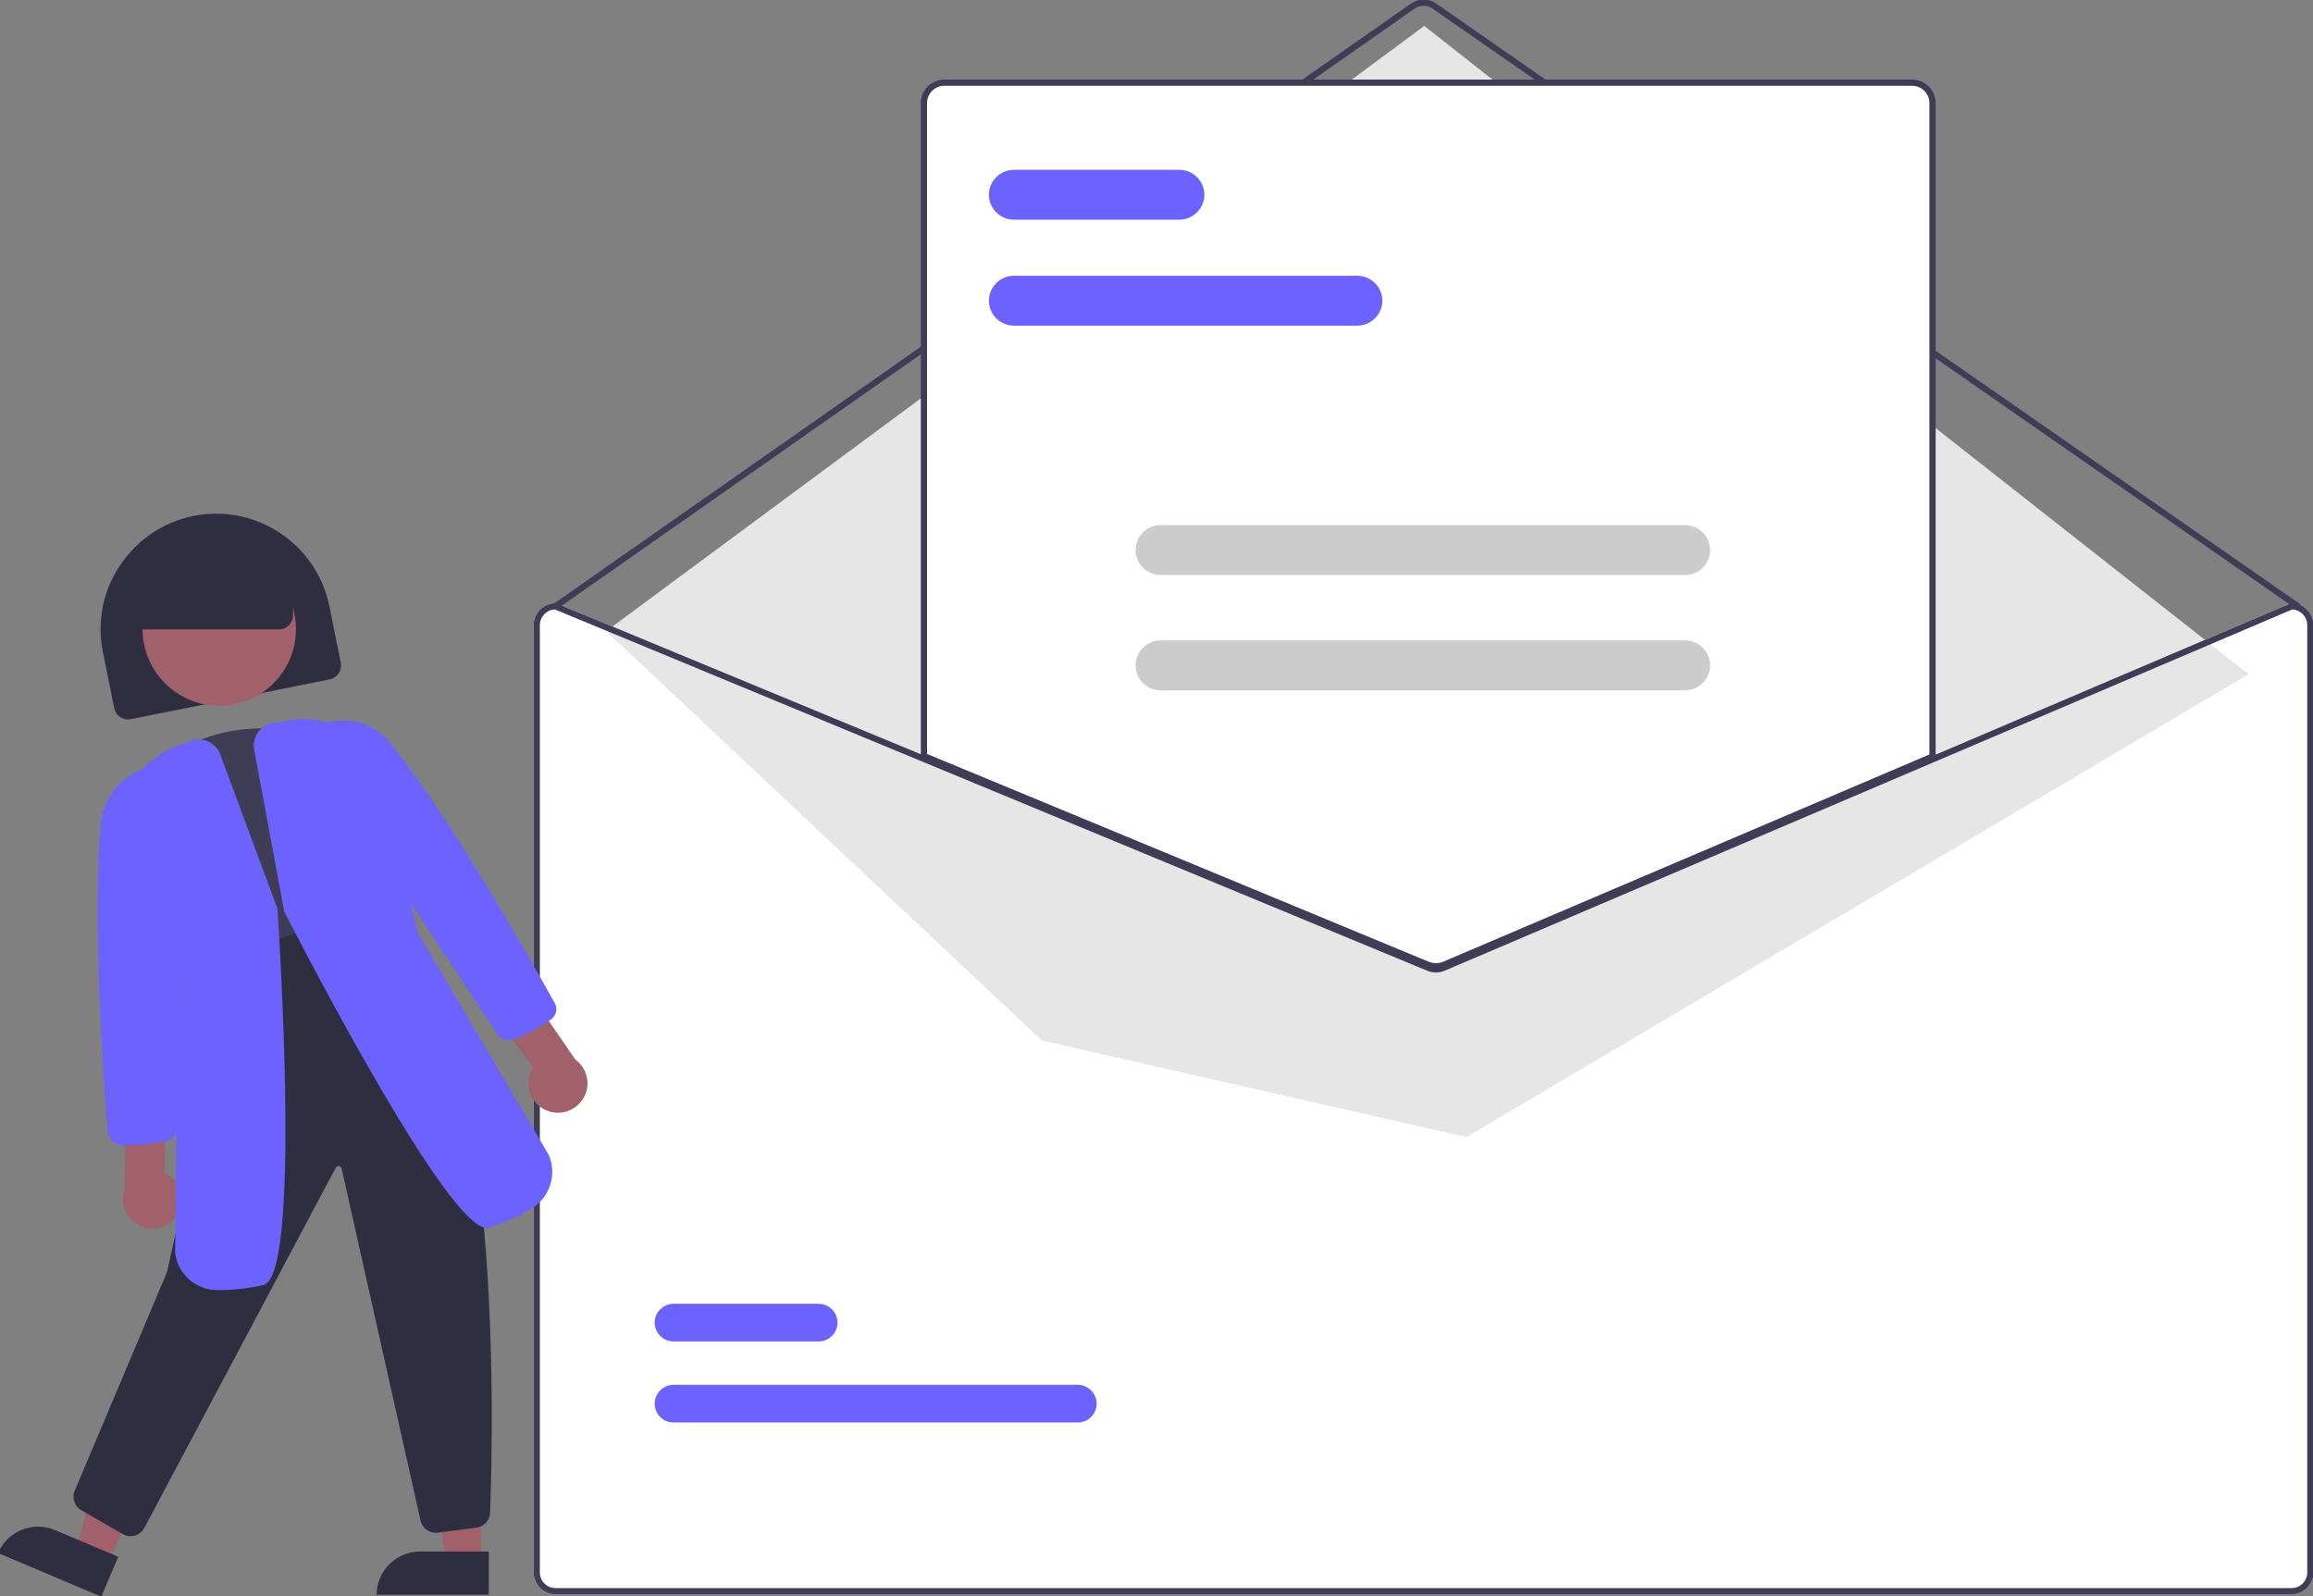 <?xml version="1.0" encoding="UTF-8" standalone="no"?>
<!DOCTYPE svg PUBLIC "-//W3C//DTD SVG 1.1//EN" "http://www.w3.org/Graphics/SVG/1.1/DTD/svg11.dtd">
<svg width="100%" height="100%" viewBox="0 0 400 276" version="1.1" xmlns="http://www.w3.org/2000/svg" xmlns:xlink="http://www.w3.org/1999/xlink" xml:space="preserve" xmlns:serif="http://www.serif.com/" style="fill-rule:evenodd;clip-rule:evenodd;stroke-linejoin:round;stroke-miterlimit:2;">
    <rect x="0" y="0" width="400" height="276" fill="#808080" stroke="none"/>
    <g transform="matrix(0.54,0,0,0.539,-123.949,-104.732)">
        <path d="M963.428,387.837L963.228,387.837L848.428,436.857L691.359,503.927C690.12,504.449 688.723,504.456 687.478,503.947L525.428,436.717L407.808,387.917L407.629,387.837L407.428,387.837C403.59,387.842 400.433,390.999 400.428,394.837L400.428,698.837C400.433,702.676 403.59,705.833 407.428,705.837L963.428,705.837C967.267,705.833 970.424,702.676 970.428,698.837L970.428,394.837C970.424,390.999 967.267,387.842 963.428,387.837Z" style="fill:white;fill-rule:nonzero;"/>
    </g>
    <g transform="matrix(0.54,0,0,0.539,-123.949,-104.732)">
        <path d="M965.428,389.837C965.224,389.838 965.024,389.775 964.857,389.658L688.298,197.055C686.578,195.863 684.285,195.867 682.569,197.064L408.003,389.656C407.834,389.774 407.634,389.838 407.428,389.838C406.88,389.838 406.428,389.386 406.428,388.837C406.428,388.512 406.587,388.206 406.854,388.019L681.421,195.427C683.823,193.75 687.033,193.745 689.441,195.414L966,388.017C966.268,388.203 966.428,388.51 966.428,388.837C966.428,389.386 965.977,389.837 965.428,389.837C965.428,389.837 965.428,389.837 965.428,389.837L965.428,389.837Z" style="fill:rgb(63,61,86);fill-rule:nonzero;"/>
    </g>
    <g transform="matrix(0.54,0,0,0.539,0,0)">
        <path d="M194.121,202.502L456.132,8.319L720.132,216.319L469.632,364.819L333.632,333.819L194.121,202.502Z" style="fill:rgb(230,230,230);fill-rule:nonzero;"/>
    </g>
    <g transform="matrix(0.54,0,0,0.539,-123.949,-104.732)">
        <path d="M574.684,650.704L445.244,650.704C445.241,650.704 445.238,650.704 445.236,650.704C441.918,650.704 439.188,647.974 439.188,644.656C439.188,641.339 441.918,638.609 445.236,638.609C445.238,638.609 445.241,638.609 445.244,638.609L574.684,638.609C574.687,638.609 574.689,638.609 574.692,638.609C578.009,638.609 580.739,641.339 580.739,644.656C580.739,647.974 578.009,650.704 574.692,650.704C574.689,650.704 574.687,650.704 574.684,650.704Z" style="fill:rgb(108,99,255);fill-rule:nonzero;"/>
    </g>
    <g transform="matrix(0.54,0,0,0.539,-123.949,-104.732)">
        <path d="M491.684,624.704L445.244,624.704C445.241,624.704 445.238,624.704 445.236,624.704C441.918,624.704 439.188,621.974 439.188,618.656C439.188,615.339 441.918,612.609 445.236,612.609C445.238,612.609 445.241,612.609 445.244,612.609L491.684,612.609C491.687,612.609 491.689,612.609 491.692,612.609C495.009,612.609 497.739,615.339 497.739,618.656C497.739,621.974 495.009,624.704 491.692,624.704C491.689,624.704 491.687,624.704 491.684,624.704Z" style="fill:rgb(108,99,255);fill-rule:nonzero;"/>
    </g>
    <g transform="matrix(0.54,0,0,0.539,-123.949,-104.732)">
        <path d="M689.389,504.822C688.405,504.823 687.43,504.632 686.519,504.26L524.929,437.211L524.929,227.337C524.933,223.499 528.09,220.342 531.929,220.337L841.929,220.337C845.767,220.342 848.924,223.499 848.929,227.337L848.929,437.358L848.625,437.488L692.345,504.227C691.409,504.621 690.404,504.823 689.389,504.822Z" style="fill:white;fill-rule:nonzero;"/>
    </g>
    <g transform="matrix(0.54,0,0,0.539,-123.949,-104.732)">
        <path d="M689.389,505.322C688.34,505.323 687.3,505.119 686.329,504.723L524.429,437.545L524.429,227.337C524.433,223.225 527.816,219.842 531.929,219.837L841.929,219.837C846.041,219.842 849.424,223.225 849.429,227.337L849.429,437.688L692.541,504.687C691.543,505.107 690.471,505.323 689.389,505.322ZM526.429,436.209L687.092,502.874C688.59,503.482 690.269,503.472 691.76,502.846L847.429,436.367L847.429,227.337C847.425,224.321 844.944,221.841 841.929,221.837L531.929,221.837C528.913,221.841 526.432,224.321 526.429,227.337L526.429,436.209Z" style="fill:rgb(63,61,86);fill-rule:nonzero;"/>
    </g>
    <g transform="matrix(0.54,0,0,0.539,-123.949,-104.732)">
        <path d="M963.428,387.837L963.228,387.837L848.428,436.857L691.359,503.927C690.12,504.449 688.723,504.456 687.478,503.947L525.428,436.717L407.808,387.917L407.629,387.837L407.428,387.837C403.59,387.842 400.433,390.999 400.428,394.837L400.428,698.837C400.433,702.676 403.59,705.833 407.428,705.837L963.428,705.837C967.267,705.833 970.424,702.676 970.428,698.837L970.428,394.837C970.424,390.999 967.267,387.842 963.428,387.837ZM968.428,698.837C968.427,701.58 966.171,703.836 963.428,703.837L407.428,703.837C404.686,703.836 402.429,701.58 402.428,698.837L402.428,394.837C402.432,392.167 404.57,389.945 407.238,389.837L525.428,438.877L686.709,505.797C688.454,506.507 690.411,506.497 692.149,505.767L848.428,439.027L963.629,389.837C966.292,389.952 968.422,392.172 968.428,394.837L968.428,698.837Z" style="fill:rgb(63,61,86);fill-rule:nonzero;"/>
    </g>
    <g transform="matrix(0.54,0,0,0.539,-123.949,-104.732)">
        <path d="M664.232,298.789L554.232,298.789C549.843,298.789 546.232,295.177 546.232,290.789C546.232,286.4 549.843,282.789 554.232,282.789L664.232,282.789C668.62,282.789 672.232,286.4 672.232,290.789C672.232,295.177 668.62,298.789 664.232,298.789Z" style="fill:rgb(108,99,255);fill-rule:nonzero;"/>
    </g>
    <g transform="matrix(0.54,0,0,0.539,-123.949,-104.732)">
        <path d="M607.232,264.789L554.232,264.789C549.843,264.789 546.232,261.177 546.232,256.789C546.232,252.4 549.843,248.789 554.232,248.789L607.232,248.789C611.62,248.789 615.232,252.4 615.232,256.789C615.232,261.177 611.62,264.789 607.232,264.789Z" style="fill:rgb(108,99,255);fill-rule:nonzero;"/>
    </g>
    <g transform="matrix(0.54,0,0,0.539,-123.949,-104.732)">
        <path d="M769.2,378.789L601.2,378.789C596.811,378.789 593.2,375.177 593.2,370.789C593.2,366.4 596.811,362.789 601.2,362.789L769.2,362.789C773.589,362.789 777.2,366.4 777.2,370.789C777.2,375.177 773.589,378.789 769.2,378.789Z" style="fill:rgb(204,204,204);fill-rule:nonzero;"/>
    </g>
    <g transform="matrix(0.54,0,0,0.539,-123.949,-104.732)">
        <path d="M769.2,415.789L601.2,415.789C596.811,415.789 593.2,412.177 593.2,407.789C593.2,403.4 596.811,399.789 601.2,399.789L769.2,399.789C773.589,399.789 777.2,403.4 777.2,407.789C777.2,412.177 773.589,415.789 769.2,415.789Z" style="fill:rgb(204,204,204);fill-rule:nonzero;"/>
    </g>
    <g transform="matrix(0.54,0,0,0.539,-123.949,-104.732)">
        <path d="M270.52,425.141C268.385,425.137 266.531,423.618 266.108,421.525L262.47,403.386C261.989,400.991 261.747,398.553 261.747,396.11C261.747,375.812 278.45,359.11 298.748,359.11C316.31,359.11 331.572,371.614 335.025,388.834L338.663,406.973C339.146,409.393 337.555,411.782 335.137,412.27L271.406,425.053C271.114,425.111 270.817,425.141 270.52,425.141Z" style="fill:rgb(47,46,65);fill-rule:nonzero;"/>
    </g>
    <g transform="matrix(0.54,0,0,0.539,0,0)">
        <path d="M154.088,501.059L142.656,501.058L137.22,456.962L154.092,456.963L154.088,501.059Z" style="fill:rgb(160,97,106);fill-rule:nonzero;"/>
    </g>
    <g transform="matrix(0.54,0,0,0.539,0,0)">
        <path d="M134.49,497.791L156.538,497.791L156.538,511.673L120.608,511.673C120.608,504.058 126.875,497.791 134.49,497.791Z" style="fill:rgb(47,46,65);fill-rule:nonzero;"/>
    </g>
    <g transform="matrix(0.54,0,0,0.539,0,0)">
        <path d="M34.969,500.944L24.442,496.486L36.63,453.76L52.166,460.341L34.969,500.944Z" style="fill:rgb(160,97,106);fill-rule:nonzero;"/>
    </g>
    <g transform="matrix(0.497,0.21,-0.211,0.497,32.495,-127.5)">
        <path d="M244.738,685.499L266.786,685.499L266.786,699.381L230.856,699.381C230.856,699.381 230.856,699.381 230.856,699.381C230.856,691.765 237.123,685.499 244.738,685.499Z" style="fill:rgb(47,46,65);fill-rule:nonzero;"/>
    </g>
    <g transform="matrix(0.54,0,0,0.539,0,0)">
        <circle cx="70.224" cy="201.872" r="24.561" style="fill:rgb(160,97,106);"/>
    </g>
    <g transform="matrix(0.54,0,0,0.539,-123.949,-104.732)">
        <path d="M300.958,507.766L300.706,506.948C294.013,485.193 287.095,462.708 280.168,441.322L279.98,440.745L280.406,440.312C291.159,429.374 311.303,425.011 327.265,430.166C343.329,435.352 354.399,449.897 353.015,464.001C352.279,472.472 354.556,480.936 359.443,487.894L360.084,488.824L359.082,489.347C341.137,498.581 321.78,504.765 301.806,507.643L300.958,507.766Z" style="fill:rgb(63,61,86);fill-rule:nonzero;"/>
    </g>
    <g transform="matrix(0.54,0,0,0.539,-123.949,-104.732)">
        <path d="M271.336,687.183C270.46,687.182 269.6,686.95 268.842,686.51L255.575,678.848C253.33,677.567 252.439,674.738 253.545,672.402L283.026,602.45L305.556,500.425L346.617,485.495L346.99,485.666C391.012,505.888 387.609,650.831 386.48,679.682C386.375,682.181 384.413,684.237 381.922,684.458L369.574,686.072C366.986,686.3 364.623,684.493 364.165,681.935L338.958,569.281C338.906,568.843 338.57,568.488 338.136,568.413C337.719,568.333 337.296,568.532 337.093,568.905L275.708,684.62C275.055,685.793 273.955,686.653 272.659,687.004C272.228,687.122 271.783,687.182 271.336,687.183Z" style="fill:rgb(47,46,65);fill-rule:nonzero;"/>
    </g>
    <g transform="matrix(0.54,0,0,0.539,-123.949,-104.732)">
        <path d="M286.083,584.377C287.153,582.816 287.727,580.966 287.727,579.073C287.727,575.396 285.563,572.044 282.212,570.529L282.884,549.111L269.968,545.529L269.445,575.788C269.048,576.846 268.846,577.966 268.846,579.095C268.846,584.267 273.101,588.523 278.273,588.523C281.4,588.523 284.331,586.967 286.083,584.377L286.083,584.377Z" style="fill:rgb(160,97,106);fill-rule:nonzero;"/>
    </g>
    <g transform="matrix(0.54,0,0,0.539,-123.949,-104.732)">
        <path d="M269.636,561.738L268.878,561.734C266.301,561.716 264.143,559.698 263.955,557.127C262.716,541.176 258.912,486.841 261.975,457.383C263.473,447.242 272.266,439.652 282.517,439.652C283.738,439.652 284.958,439.76 286.161,439.974L286.949,440.148L286.943,440.957C286.663,479.715 286.681,518.247 286.698,555.51C286.704,557.846 285.072,559.889 282.793,560.4C278.465,561.295 274.056,561.744 269.636,561.738Z" style="fill:rgb(108,99,255);fill-rule:nonzero;"/>
    </g>
    <g transform="matrix(0.54,0,0,0.539,-123.949,-104.732)">
        <path d="M299.038,608.221C292.23,608.192 286.442,603.047 285.615,596.29L286.703,506.838L268.924,461.869C267.389,449.747 274.458,438.067 285.908,433.805L290.661,432.022C291.479,431.716 292.346,431.559 293.219,431.559C296.26,431.559 298.995,433.462 300.051,436.313L318.384,485.811L318.388,485.883C319.66,505.583 325.397,603.632 313.958,606.557C309.111,607.693 304.146,608.251 299.168,608.22L299.038,608.221Z" style="fill:rgb(108,99,255);fill-rule:nonzero;"/>
    </g>
    <g transform="matrix(0.54,0,0,0.539,-123.949,-104.732)">
        <path d="M404.655,550.605C401.124,549.173 398.802,545.726 398.802,541.916C398.802,540.148 399.302,538.416 400.244,536.92L387.87,519.426L396.667,509.314L413.795,534.264C416.235,536.036 417.683,538.876 417.683,541.892C417.683,547.064 413.427,551.32 408.255,551.32C407.02,551.32 405.796,551.077 404.655,550.605L404.655,550.605Z" style="fill:rgb(160,97,106);fill-rule:nonzero;"/>
    </g>
    <g transform="matrix(0.54,0,0,0.539,-123.949,-104.732)">
        <path d="M392.298,528.123C390.988,528.084 389.775,527.409 389.052,526.316L388.987,526.217C368.512,495.227 347.34,463.182 325.882,431.237L325.651,430.893L325.946,430.602C329.747,427.053 334.838,425.207 340.03,425.494C345.38,425.592 350.442,427.966 353.937,432.017C372.689,454.833 399.451,502.186 407.206,516.157C408.216,517.946 407.675,520.239 405.972,521.389C402.164,523.981 398.085,526.151 393.807,527.86C393.327,528.049 392.814,528.138 392.298,528.123Z" style="fill:rgb(108,99,255);fill-rule:nonzero;"/>
    </g>
    <g transform="matrix(0.54,0,0,0.539,-123.949,-104.732)">
        <path d="M385.424,588.285C373.16,588.292 329.28,503.802 320.609,486.865L320.534,486.66L310.941,434.832C310.86,434.394 310.819,433.95 310.819,433.506C310.819,429.997 313.355,426.962 316.808,426.338L321.804,425.435C333.821,423.232 345.874,429.644 350.763,440.841L363.298,493.529L405.211,564.741C408.047,571.027 405.672,578.526 399.734,582.033C395.474,584.609 390.924,586.673 386.179,588.179C385.933,588.25 385.679,588.286 385.424,588.285L385.424,588.285Z" style="fill:rgb(108,99,255);fill-rule:nonzero;"/>
    </g>
    <g transform="matrix(0.54,0,0,0.539,-123.949,-104.732)">
        <path d="M318.871,396.247L269.371,396.247L269.371,390.247C269.387,376.538 280.662,365.262 294.371,365.247L298.371,365.247C312.08,365.262 323.356,376.538 323.371,390.247L323.371,391.747C323.368,394.215 321.339,396.244 318.871,396.247Z" style="fill:rgb(47,46,65);fill-rule:nonzero;"/>
    </g>
</svg>
